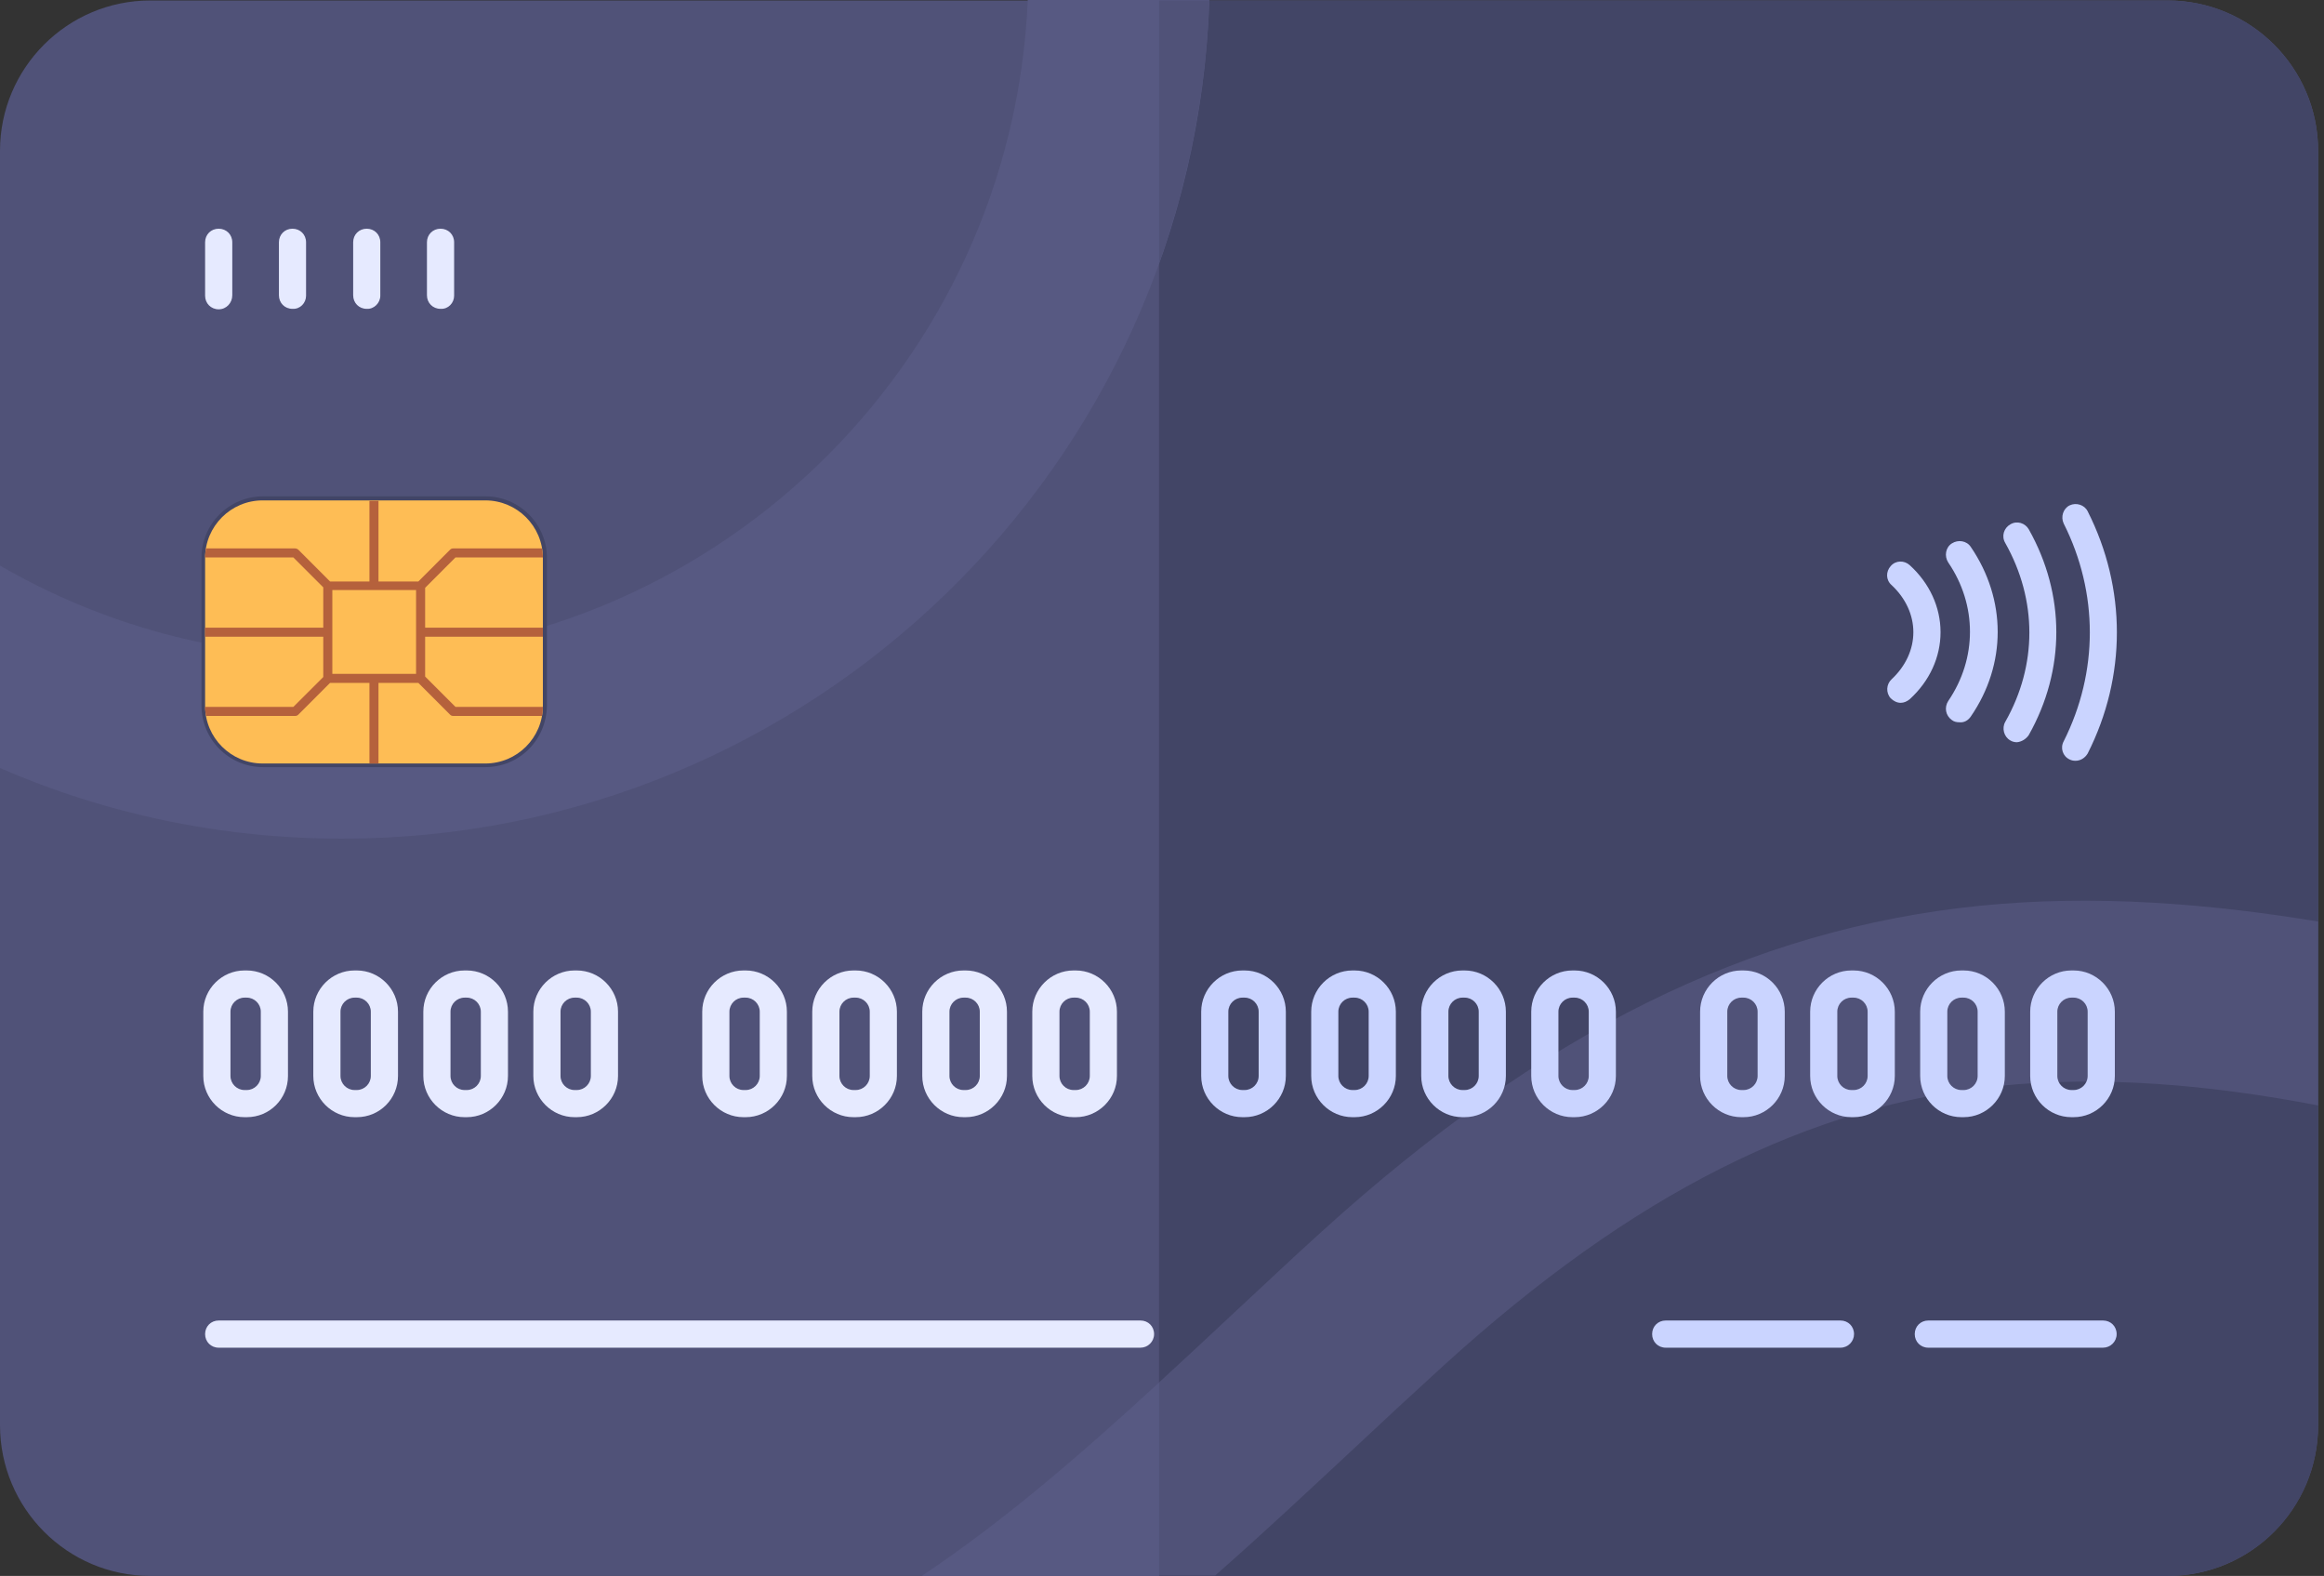 <svg width="59" height="40" viewBox="0 0 59 40" fill="none" xmlns="http://www.w3.org/2000/svg">
<rect x="0" y="0" width="59" height="40" fill="#333333" stroke="none"/>
<path d="M55.035 40H3.816C1.713 40 0 38.287 0 36.172V3.828C0 1.724 1.713 0.012 3.816 0.012H55.023C57.138 0.012 58.851 1.724 58.851 3.828V36.172C58.851 38.287 57.138 40 55.035 40Z" fill="#505278"/>
<path d="M55.035 0.012H29.425V40H55.035C57.149 40 58.851 38.287 58.851 36.184V3.828C58.851 1.724 57.138 0.012 55.035 0.012Z" fill="#424566"/>
<path d="M30.701 0.011C30.31 11.816 20.586 21.287 8.69 21.287C5.609 21.287 2.667 20.655 0 19.494V14.356C2.563 15.839 5.529 16.678 8.69 16.678C18.046 16.678 25.701 9.264 26.092 0H30.701V0.011H30.701Z" fill="#575982"/>
<path d="M29.425 0.012V6.69C30.172 4.586 30.621 2.345 30.701 0.012H29.425Z" fill="#505278"/>
<path d="M58.85 23.391V28.058C56.092 27.529 53.402 27.299 50.735 27.563C45.919 28.046 41.448 30.299 36.655 34.655C35.885 35.356 35.103 36.081 34.356 36.782C33.206 37.851 32.057 38.931 30.85 39.989H23.402C26.16 38.15 28.632 35.839 31.218 33.425C31.988 32.713 32.77 31.966 33.563 31.253C39.126 26.207 44.436 23.575 50.275 22.989C53.161 22.701 56.08 22.931 58.85 23.391Z" fill="#505278"/>
<path d="M23.402 40H29.425V35.092C27.46 36.897 25.517 38.586 23.402 40Z" fill="#575982"/>
<path d="M12.322 19.471H6.678C5.816 19.471 5.115 18.77 5.115 17.908V14.161C5.115 13.299 5.816 12.598 6.678 12.598H12.322C13.184 12.598 13.885 13.299 13.885 14.161V17.908C13.874 18.782 13.184 19.471 12.322 19.471Z" fill="#424566"/>
<path d="M12.322 19.379H6.667C5.862 19.379 5.207 18.724 5.207 17.92V14.161C5.207 13.356 5.862 12.701 6.667 12.701H12.322C13.127 12.701 13.782 13.356 13.782 14.161V17.92C13.782 18.724 13.127 19.379 12.322 19.379Z" fill="#FEBD55"/>
<path d="M13.782 16.161V15.931H10.793V14.92L11.563 14.149H13.782C13.782 14.069 13.77 13.989 13.759 13.92H11.506C11.472 13.92 11.448 13.931 11.425 13.954L10.621 14.759H9.609V12.713H9.379V14.759H8.379L7.575 13.954C7.552 13.931 7.517 13.92 7.494 13.92H5.23C5.219 13.989 5.207 14.069 5.207 14.149H7.448L8.207 14.908V15.931H5.207V16.161H8.207V17.184L7.448 17.942H5.207C5.207 18.023 5.219 18.103 5.23 18.172H7.494C7.529 18.172 7.552 18.161 7.575 18.138L8.379 17.333H9.379V19.379H9.609V17.333H10.621L11.425 18.138C11.448 18.161 11.471 18.172 11.506 18.172H13.759C13.77 18.103 13.782 18.023 13.782 17.942H11.563L10.793 17.172V16.161H13.782ZM10.563 17.103H8.437V14.977H10.563V17.103Z" fill="#B5613C"/>
<path d="M52.69 19.31C52.633 19.31 52.587 19.299 52.541 19.276C52.368 19.195 52.299 18.988 52.391 18.816C53.276 17.058 53.276 15.046 52.391 13.287C52.311 13.115 52.38 12.908 52.541 12.828C52.713 12.747 52.92 12.816 53 12.977C53.989 14.931 53.989 17.172 53 19.126C52.931 19.241 52.816 19.31 52.69 19.31ZM51.506 18.655C52.437 17 52.437 15.092 51.506 13.437C51.414 13.276 51.207 13.207 51.035 13.31C50.874 13.402 50.805 13.609 50.908 13.782C51.724 15.23 51.724 16.885 50.908 18.322C50.816 18.483 50.874 18.701 51.035 18.793C51.092 18.828 51.15 18.839 51.207 18.839C51.322 18.828 51.437 18.759 51.506 18.655ZM50.035 18.184C50.943 16.862 50.943 15.218 50.035 13.885C49.931 13.724 49.713 13.69 49.552 13.793C49.391 13.896 49.357 14.115 49.46 14.276C50.196 15.356 50.196 16.713 49.46 17.793C49.357 17.954 49.391 18.161 49.552 18.276C49.61 18.322 49.678 18.333 49.748 18.333C49.862 18.345 49.966 18.287 50.035 18.184ZM48.483 17.747C48.989 17.287 49.265 16.678 49.265 16.046C49.265 15.414 48.989 14.805 48.483 14.345C48.345 14.219 48.127 14.219 48 14.368C47.874 14.506 47.874 14.724 48.023 14.851C48.38 15.184 48.575 15.609 48.575 16.046C48.575 16.483 48.38 16.908 48.023 17.241C47.885 17.368 47.874 17.586 48 17.724C48.069 17.793 48.161 17.839 48.253 17.839C48.334 17.839 48.414 17.805 48.483 17.747Z" fill="#CAD4FF"/>
<path d="M28.954 34.207H5.552C5.356 34.207 5.207 34.057 5.207 33.862C5.207 33.667 5.356 33.517 5.552 33.517H28.954C29.15 33.517 29.299 33.667 29.299 33.862C29.299 34.057 29.138 34.207 28.954 34.207Z" fill="#E6EAFF"/>
<path d="M53.391 34.207H48.954C48.759 34.207 48.61 34.057 48.61 33.862C48.61 33.667 48.759 33.517 48.954 33.517H53.391C53.587 33.517 53.736 33.667 53.736 33.862C53.736 34.057 53.575 34.207 53.391 34.207ZM47.069 33.862C47.069 33.667 46.92 33.517 46.724 33.517H42.288C42.092 33.517 41.943 33.667 41.943 33.862C41.943 34.057 42.092 34.207 42.288 34.207H46.724C46.92 34.207 47.069 34.046 47.069 33.862Z" fill="#CAD4FF"/>
<path d="M5.552 7.851C5.356 7.851 5.207 7.701 5.207 7.506V6.149C5.207 5.954 5.356 5.805 5.552 5.805C5.747 5.805 5.897 5.954 5.897 6.149V7.494C5.897 7.69 5.747 7.851 5.552 7.851ZM7.77 7.506V6.149C7.77 5.954 7.621 5.805 7.425 5.805C7.23 5.805 7.081 5.954 7.081 6.149V7.494C7.081 7.69 7.23 7.839 7.425 7.839C7.621 7.851 7.77 7.69 7.77 7.506ZM9.655 7.506V6.149C9.655 5.954 9.506 5.805 9.31 5.805C9.115 5.805 8.966 5.954 8.966 6.149V7.494C8.966 7.69 9.115 7.839 9.31 7.839C9.494 7.851 9.655 7.69 9.655 7.506ZM11.529 7.506V6.149C11.529 5.954 11.38 5.805 11.184 5.805C10.989 5.805 10.839 5.954 10.839 6.149V7.494C10.839 7.69 10.989 7.839 11.184 7.839C11.379 7.851 11.529 7.69 11.529 7.506Z" fill="#E6EAFF"/>
<path d="M6.265 28.356H6.207C5.632 28.356 5.161 27.885 5.161 27.31V25.678C5.161 25.104 5.632 24.632 6.207 24.632H6.265C6.839 24.632 7.311 25.104 7.311 25.678V27.31C7.311 27.885 6.851 28.356 6.265 28.356ZM6.207 25.322C6.012 25.322 5.851 25.483 5.851 25.678V27.31C5.851 27.506 6.012 27.667 6.207 27.667H6.265C6.46 27.667 6.621 27.506 6.621 27.31V25.678C6.621 25.483 6.46 25.322 6.265 25.322H6.207Z" fill="#E6EAFF"/>
<path d="M9.058 28.356H9C8.425 28.356 7.954 27.885 7.954 27.31V25.678C7.954 25.104 8.425 24.632 9 24.632H9.058C9.632 24.632 10.104 25.104 10.104 25.678V27.31C10.104 27.885 9.644 28.356 9.058 28.356ZM9 25.322C8.805 25.322 8.644 25.483 8.644 25.678V27.31C8.644 27.506 8.805 27.667 9 27.667H9.058C9.253 27.667 9.414 27.506 9.414 27.31V25.678C9.414 25.483 9.253 25.322 9.058 25.322H9Z" fill="#E6EAFF"/>
<path d="M11.851 28.356H11.793C11.218 28.356 10.747 27.885 10.747 27.31V25.678C10.747 25.104 11.218 24.632 11.793 24.632H11.851C12.425 24.632 12.896 25.104 12.896 25.678V27.31C12.896 27.885 12.425 28.356 11.851 28.356ZM11.793 25.322C11.598 25.322 11.437 25.483 11.437 25.678V27.31C11.437 27.506 11.598 27.667 11.793 27.667H11.851C12.046 27.667 12.207 27.506 12.207 27.31V25.678C12.207 25.483 12.046 25.322 11.851 25.322H11.793Z" fill="#E6EAFF"/>
<path d="M14.644 28.356H14.586C14.012 28.356 13.54 27.885 13.54 27.31V25.678C13.54 25.104 14.012 24.632 14.586 24.632H14.644C15.219 24.632 15.69 25.104 15.69 25.678V27.31C15.69 27.885 15.219 28.356 14.644 28.356ZM14.586 25.322C14.391 25.322 14.23 25.483 14.23 25.678V27.31C14.23 27.506 14.391 27.667 14.586 27.667H14.644C14.839 27.667 15 27.506 15 27.31V25.678C15 25.483 14.839 25.322 14.644 25.322H14.586Z" fill="#E6EAFF"/>
<path d="M18.932 28.356H18.874C18.299 28.356 17.828 27.885 17.828 27.31V25.678C17.828 25.104 18.299 24.632 18.874 24.632H18.932C19.506 24.632 19.977 25.104 19.977 25.678V27.31C19.978 27.885 19.506 28.356 18.932 28.356ZM18.874 25.322C18.679 25.322 18.518 25.483 18.518 25.678V27.31C18.518 27.506 18.679 27.667 18.874 27.667H18.932C19.127 27.667 19.288 27.506 19.288 27.31V25.678C19.288 25.483 19.127 25.322 18.932 25.322H18.874Z" fill="#E6EAFF"/>
<path d="M21.725 28.356H21.667C21.092 28.356 20.621 27.885 20.621 27.31V25.678C20.621 25.104 21.092 24.632 21.667 24.632H21.725C22.299 24.632 22.77 25.104 22.77 25.678V27.31C22.771 27.885 22.299 28.356 21.725 28.356ZM21.667 25.322C21.472 25.322 21.311 25.483 21.311 25.678V27.31C21.311 27.506 21.472 27.667 21.667 27.667H21.725C21.92 27.667 22.081 27.506 22.081 27.31V25.678C22.081 25.483 21.92 25.322 21.725 25.322H21.667Z" fill="#E6EAFF"/>
<path d="M24.517 28.356H24.46C23.885 28.356 23.414 27.885 23.414 27.31V25.678C23.414 25.104 23.885 24.632 24.46 24.632H24.517C25.092 24.632 25.564 25.104 25.564 25.678V27.31C25.564 27.885 25.092 28.356 24.517 28.356ZM24.46 25.322C24.265 25.322 24.104 25.483 24.104 25.678V27.31C24.104 27.506 24.265 27.667 24.46 27.667H24.518C24.713 27.667 24.874 27.506 24.874 27.31V25.678C24.874 25.483 24.713 25.322 24.518 25.322H24.46Z" fill="#E6EAFF"/>
<path d="M27.311 28.356H27.253C26.678 28.356 26.207 27.885 26.207 27.31V25.678C26.207 25.104 26.678 24.632 27.253 24.632H27.311C27.885 24.632 28.356 25.104 28.356 25.678V27.31C28.357 27.885 27.885 28.356 27.311 28.356ZM27.253 25.322C27.058 25.322 26.897 25.483 26.897 25.678V27.31C26.897 27.506 27.058 27.667 27.253 27.667H27.311C27.506 27.667 27.667 27.506 27.667 27.31V25.678C27.667 25.483 27.506 25.322 27.311 25.322H27.253Z" fill="#E6EAFF"/>
<path d="M31.598 28.356H31.541C30.966 28.356 30.495 27.885 30.495 27.31V25.678C30.495 25.104 30.966 24.632 31.541 24.632H31.598C32.173 24.632 32.644 25.104 32.644 25.678V27.31C32.644 27.885 32.173 28.356 31.598 28.356ZM31.541 25.322C31.345 25.322 31.184 25.483 31.184 25.678V27.31C31.184 27.506 31.345 27.667 31.541 27.667H31.598C31.794 27.667 31.954 27.506 31.954 27.31V25.678C31.954 25.483 31.794 25.322 31.598 25.322H31.541Z" fill="#CAD4FF"/>
<path d="M34.391 28.356H34.334C33.759 28.356 33.288 27.885 33.288 27.31V25.678C33.288 25.104 33.759 24.632 34.334 24.632H34.391C34.966 24.632 35.437 25.104 35.437 25.678V27.31C35.437 27.885 34.966 28.356 34.391 28.356ZM34.334 25.322C34.138 25.322 33.977 25.483 33.977 25.678V27.31C33.977 27.506 34.138 27.667 34.334 27.667H34.391C34.586 27.667 34.747 27.506 34.747 27.31V25.678C34.747 25.483 34.586 25.322 34.391 25.322H34.334Z" fill="#CAD4FF"/>
<path d="M37.184 28.356H37.127C36.552 28.356 36.081 27.885 36.081 27.31V25.678C36.081 25.104 36.552 24.632 37.127 24.632H37.184C37.759 24.632 38.23 25.104 38.23 25.678V27.31C38.23 27.885 37.759 28.356 37.184 28.356ZM37.127 25.322C36.932 25.322 36.771 25.483 36.771 25.678V27.31C36.771 27.506 36.932 27.667 37.127 27.667H37.185C37.38 27.667 37.541 27.506 37.541 27.31V25.678C37.541 25.483 37.38 25.322 37.185 25.322H37.127Z" fill="#CAD4FF"/>
<path d="M39.977 28.356H39.92C39.345 28.356 38.874 27.885 38.874 27.31V25.678C38.874 25.104 39.345 24.632 39.92 24.632H39.977C40.552 24.632 41.023 25.104 41.023 25.678V27.31C41.023 27.885 40.552 28.356 39.977 28.356ZM39.92 25.322C39.725 25.322 39.564 25.483 39.564 25.678V27.31C39.564 27.506 39.725 27.667 39.92 27.667H39.978C40.173 27.667 40.334 27.506 40.334 27.31V25.678C40.334 25.483 40.173 25.322 39.978 25.322H39.92Z" fill="#CAD4FF"/>
<path d="M44.265 28.356H44.207C43.632 28.356 43.161 27.885 43.161 27.31V25.678C43.161 25.104 43.632 24.632 44.207 24.632H44.265C44.839 24.632 45.31 25.104 45.31 25.678V27.31C45.31 27.885 44.839 28.356 44.265 28.356ZM44.207 25.322C44.012 25.322 43.851 25.483 43.851 25.678V27.31C43.851 27.506 44.012 27.667 44.207 27.667H44.265C44.46 27.667 44.621 27.506 44.621 27.31V25.678C44.621 25.483 44.46 25.322 44.265 25.322H44.207Z" fill="#CAD4FF"/>
<path d="M47.058 28.356H47.001C46.426 28.356 45.955 27.885 45.955 27.31V25.678C45.955 25.104 46.426 24.632 47.001 24.632H47.058C47.633 24.632 48.104 25.104 48.104 25.678V27.31C48.104 27.885 47.633 28.356 47.058 28.356ZM47 25.322C46.805 25.322 46.644 25.483 46.644 25.678V27.31C46.644 27.506 46.805 27.667 47 27.667H47.058C47.253 27.667 47.414 27.506 47.414 27.31V25.678C47.414 25.483 47.253 25.322 47.058 25.322H47Z" fill="#CAD4FF"/>
<path d="M49.851 28.356H49.794C49.219 28.356 48.748 27.885 48.748 27.31V25.678C48.748 25.104 49.219 24.632 49.794 24.632H49.851C50.426 24.632 50.897 25.104 50.897 25.678V27.31C50.897 27.885 50.426 28.356 49.851 28.356ZM49.794 25.322C49.598 25.322 49.437 25.483 49.437 25.678V27.31C49.437 27.506 49.598 27.667 49.794 27.667H49.851C50.047 27.667 50.207 27.506 50.207 27.31V25.678C50.207 25.483 50.047 25.322 49.851 25.322H49.794Z" fill="#CAD4FF"/>
<path d="M52.644 28.356H52.587C52.012 28.356 51.541 27.885 51.541 27.31V25.678C51.541 25.104 52.012 24.632 52.587 24.632H52.644C53.219 24.632 53.69 25.104 53.69 25.678V27.31C53.69 27.885 53.219 28.356 52.644 28.356ZM52.587 25.322C52.391 25.322 52.23 25.483 52.23 25.678V27.31C52.23 27.506 52.391 27.667 52.587 27.667H52.644C52.84 27.667 53 27.506 53 27.31V25.678C53 25.483 52.84 25.322 52.644 25.322H52.587Z" fill="#CAD4FF"/>
</svg>
